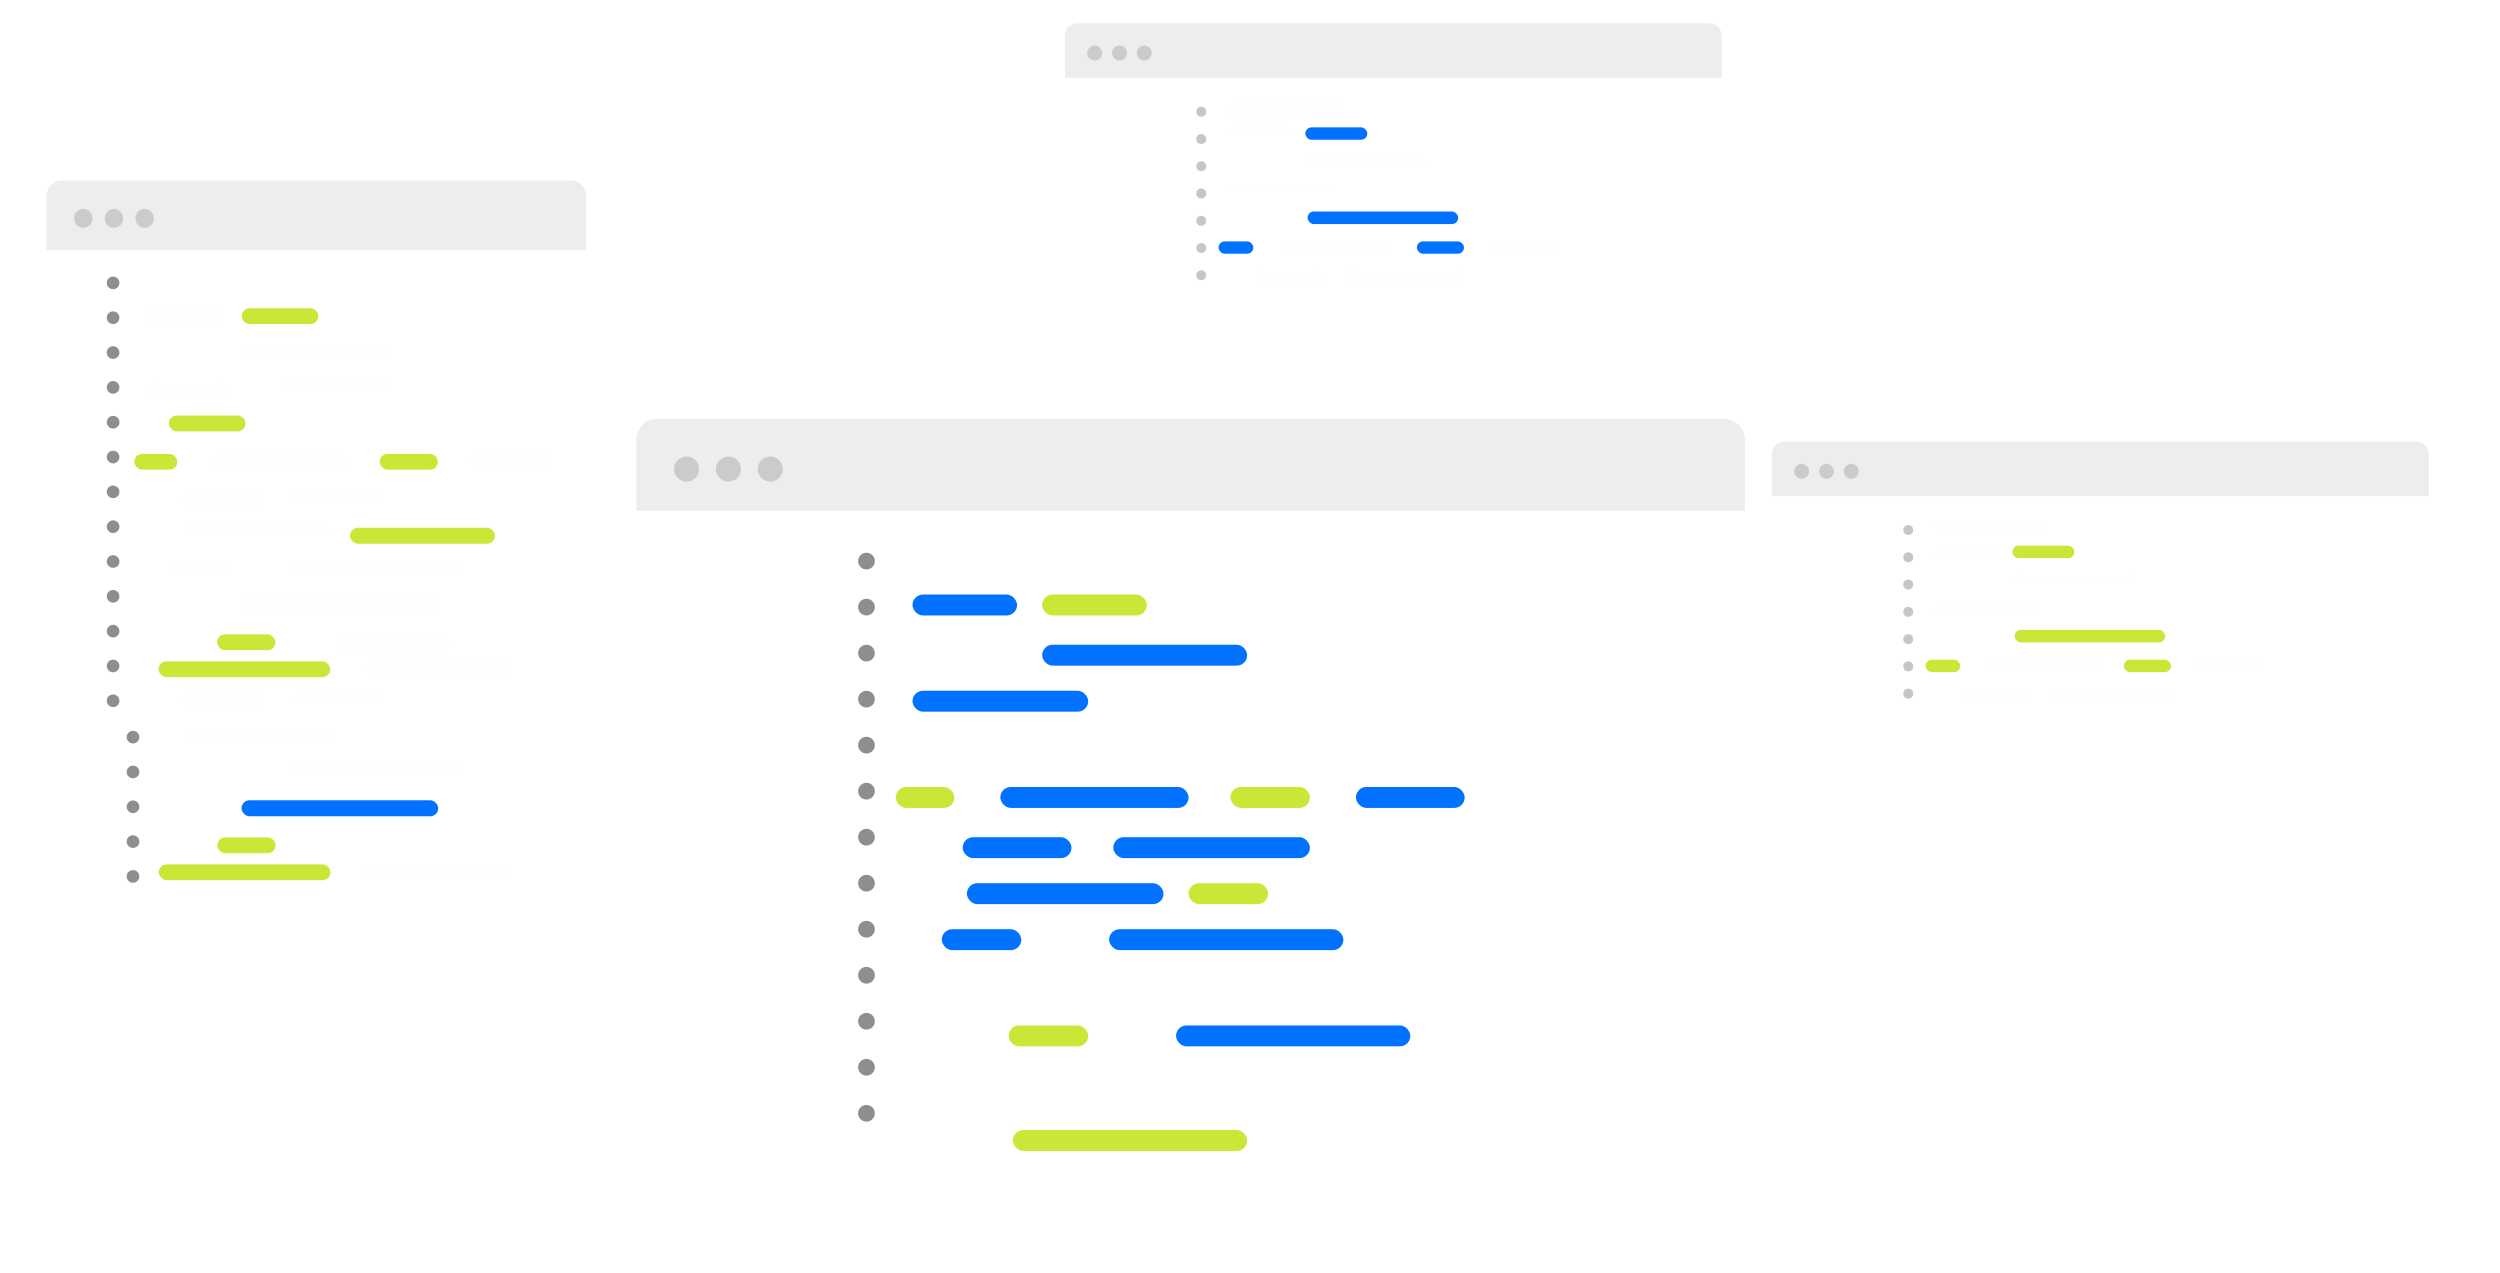 <svg width="430" height="219" viewBox="0 0 430 219" fill="none" xmlns="http://www.w3.org/2000/svg">
<g filter="url(#filter0_d_9_345)">
<rect x="4" y="27.026" width="92.833" height="125.922" rx="2.723" fill="white"/>
<path opacity="0.5" d="M4 29.748C4 28.245 5.219 27.026 6.723 27.026H94.11C95.614 27.026 96.833 28.245 96.833 29.748V38.974H4V29.748Z" fill="#BABABA" fill-opacity="0.5"/>
<ellipse cx="10.329" cy="33.56" rx="1.582" ry="1.634" fill="#CBCBCB"/>
<ellipse cx="15.603" cy="33.56" rx="1.582" ry="1.634" fill="#CBCBCB"/>
<ellipse cx="20.877" cy="33.56" rx="1.582" ry="1.634" fill="#CBCBCB"/>
<circle cx="15.453" cy="44.659" r="1.089" fill="#8E8E8E"/>
<circle cx="15.453" cy="50.649" r="1.089" fill="#8E8E8E"/>
<circle cx="15.453" cy="56.639" r="1.089" fill="#8E8E8E"/>
<circle cx="15.453" cy="62.629" r="1.089" fill="#8E8E8E"/>
<circle cx="15.453" cy="68.619" r="1.089" fill="#8E8E8E"/>
<circle cx="15.453" cy="74.609" r="1.089" fill="#8E8E8E"/>
<circle cx="15.453" cy="80.599" r="1.089" fill="#8E8E8E"/>
<circle cx="15.453" cy="86.589" r="1.089" fill="#8E8E8E"/>
<circle cx="15.453" cy="92.579" r="1.089" fill="#8E8E8E"/>
<circle cx="15.453" cy="98.569" r="1.089" fill="#8E8E8E"/>
<circle cx="15.453" cy="104.559" r="1.089" fill="#8E8E8E"/>
<circle cx="15.453" cy="110.549" r="1.089" fill="#8E8E8E"/>
<circle cx="15.453" cy="116.539" r="1.089" fill="#8E8E8E"/>
<rect x="21.22" y="49.016" width="13.185" height="2.723" rx="1.361" fill="url(#paint0_linear_9_345)" fill-opacity="0.5"/>
<rect x="44.63" y="61.034" width="18.694" height="2.757" rx="1.379" fill="url(#paint1_linear_9_345)" fill-opacity="0.5"/>
<rect x="37.569" y="55.55" width="25.842" height="2.723" rx="1.361" fill="url(#paint2_linear_9_345)" fill-opacity="0.5"/>
<rect x="21.485" y="61.953" width="13.353" height="2.757" rx="1.379" fill="url(#paint3_linear_9_345)" fill-opacity="0.5"/>
<rect x="32.295" y="74.065" width="23.733" height="2.723" rx="1.361" fill="url(#paint4_linear_9_345)" fill-opacity="0.5"/>
<rect x="37.509" y="98.719" width="33.827" height="2.757" rx="1.379" fill="url(#paint5_linear_9_345)" fill-opacity="0.5"/>
<rect x="37.545" y="133.646" width="33.827" height="2.757" rx="1.379" fill="#0072FF"/>
<rect x="77.124" y="74.065" width="13.712" height="2.723" rx="1.361" fill="url(#paint6_linear_9_345)" fill-opacity="0.5"/>
<rect x="27.549" y="80.599" width="13.712" height="2.723" rx="1.361" fill="url(#paint7_linear_9_345)" fill-opacity="0.5"/>
<rect x="27.585" y="115.527" width="13.712" height="2.723" rx="1.361" fill="url(#paint8_linear_9_345)" fill-opacity="0.5"/>
<rect x="46.411" y="80.336" width="15.133" height="2.757" rx="1.379" fill="url(#paint9_linear_9_345)" fill-opacity="0.5"/>
<rect x="46.447" y="115.263" width="15.133" height="2.757" rx="1.379" fill="url(#paint10_linear_9_345)" fill-opacity="0.5"/>
<rect x="28.076" y="86.589" width="24.788" height="2.723" rx="1.361" fill="url(#paint11_linear_9_345)" fill-opacity="0.5"/>
<rect x="28.112" y="121.517" width="24.788" height="2.723" rx="1.361" fill="url(#paint12_linear_9_345)" fill-opacity="0.5"/>
<rect x="58.873" y="109.748" width="24.788" height="2.723" rx="1.361" fill="url(#paint13_linear_9_345)" fill-opacity="0.5"/>
<rect x="58.91" y="144.676" width="24.788" height="2.723" rx="1.361" fill="url(#paint14_linear_9_345)" fill-opacity="0.5"/>
<rect x="24.912" y="92.579" width="10.021" height="2.723" rx="1.361" fill="url(#paint15_linear_9_345)" fill-opacity="0.5"/>
<rect x="46.008" y="92.579" width="29.534" height="2.723" rx="1.361" fill="url(#paint16_linear_9_345)" fill-opacity="0.5"/>
<rect x="46.044" y="127.507" width="29.534" height="2.723" rx="1.361" fill="url(#paint17_linear_9_345)" fill-opacity="0.5"/>
<rect x="54.422" y="105.153" width="18.694" height="2.757" rx="1.379" fill="url(#paint18_linear_9_345)" fill-opacity="0.5"/>
<rect x="37.569" y="49.016" width="13.185" height="2.723" rx="1.361" fill="#CAE636"/>
<rect x="25.046" y="67.468" width="13.185" height="2.723" rx="1.361" fill="#CAE636"/>
<rect x="61.302" y="74.065" width="10.021" height="2.723" rx="1.361" fill="#CAE636"/>
<rect x="56.203" y="86.77" width="24.925" height="2.757" rx="1.379" fill="#CAE636"/>
<rect x="33.35" y="105.104" width="10.021" height="2.723" rx="1.361" fill="#CAE636"/>
<rect x="33.386" y="140.031" width="10.021" height="2.723" rx="1.361" fill="#CAE636"/>
<rect x="23.266" y="109.748" width="29.534" height="2.723" rx="1.361" fill="#CAE636"/>
<rect x="23.302" y="144.676" width="29.534" height="2.723" rx="1.361" fill="#CAE636"/>
<rect x="19.11" y="74.065" width="7.384" height="2.723" rx="1.361" fill="#CAE636"/>
<circle cx="18.876" cy="122.786" r="1.089" fill="#8E8E8E"/>
<circle cx="18.876" cy="128.776" r="1.089" fill="#8E8E8E"/>
<circle cx="18.876" cy="134.766" r="1.089" fill="#8E8E8E"/>
<circle cx="18.876" cy="140.756" r="1.089" fill="#8E8E8E"/>
<circle cx="18.876" cy="146.746" r="1.089" fill="#8E8E8E"/>
</g>
<g filter="url(#filter1_d_9_345)">
<rect x="304.774" y="75.955" width="112.97" height="50.369" rx="2.132" fill="white"/>
</g>
<path opacity="0.5" d="M304.774 78.087C304.774 76.91 305.728 75.955 306.905 75.955H415.612C416.789 75.955 417.744 76.91 417.744 78.087V85.334H304.774V78.087Z" fill="#BABABA" fill-opacity="0.5"/>
<circle cx="309.889" cy="81.071" r="1.279" fill="#CBCBCB"/>
<circle cx="314.152" cy="81.071" r="1.279" fill="#CBCBCB"/>
<circle cx="318.415" cy="81.071" r="1.279" fill="#CBCBCB"/>
<circle cx="328.22" cy="91.169" r="0.853" fill="#8E8E8E" fill-opacity="0.5"/>
<circle cx="328.22" cy="95.859" r="0.853" fill="#8E8E8E" fill-opacity="0.5"/>
<circle cx="328.22" cy="100.548" r="0.853" fill="#8E8E8E" fill-opacity="0.5"/>
<circle cx="328.22" cy="105.237" r="0.853" fill="#8E8E8E" fill-opacity="0.5"/>
<circle cx="328.22" cy="109.927" r="0.853" fill="#8E8E8E" fill-opacity="0.5"/>
<circle cx="328.22" cy="114.616" r="0.853" fill="#8E8E8E" fill-opacity="0.5"/>
<circle cx="328.22" cy="119.305" r="0.853" fill="#8E8E8E" fill-opacity="0.5"/>
<rect x="332.91" y="93.86" width="10.658" height="2.132" rx="1.066" fill="url(#paint19_linear_9_345)" fill-opacity="0.5"/>
<rect x="332.836" y="89.627" width="19.428" height="2.159" rx="1.079" fill="url(#paint20_linear_9_345)" fill-opacity="0.5"/>
<rect x="346.125" y="98.976" width="20.889" height="2.132" rx="1.066" fill="url(#paint21_linear_9_345)" fill-opacity="0.5"/>
<rect x="332.91" y="103.665" width="17.905" height="2.132" rx="1.066" fill="url(#paint22_linear_9_345)" fill-opacity="0.5"/>
<rect x="341.862" y="113.47" width="19.184" height="2.132" rx="1.066" fill="url(#paint23_linear_9_345)" fill-opacity="0.5"/>
<rect x="378.098" y="113.47" width="11.084" height="2.132" rx="1.066" fill="url(#paint24_linear_9_345)" fill-opacity="0.5"/>
<rect x="338.025" y="118.586" width="11.084" height="2.132" rx="1.066" fill="url(#paint25_linear_9_345)" fill-opacity="0.5"/>
<rect x="353.372" y="118.586" width="20.036" height="2.132" rx="1.066" fill="url(#paint26_linear_9_345)" fill-opacity="0.5"/>
<rect x="346.125" y="93.86" width="10.658" height="2.132" rx="1.066" fill="#CAE636"/>
<rect x="346.508" y="108.335" width="25.904" height="2.159" rx="1.079" fill="#CAE636"/>
<rect x="365.309" y="113.47" width="8.1" height="2.132" rx="1.066" fill="#CAE636"/>
<rect x="331.204" y="113.47" width="5.968" height="2.132" rx="1.066" fill="#CAE636"/>
<g filter="url(#filter2_d_9_345)">
<rect x="183.169" y="4" width="112.97" height="50.369" rx="2.132" fill="white"/>
</g>
<path opacity="0.5" d="M183.169 6.132C183.169 4.954 184.123 4 185.301 4H294.008C295.185 4 296.139 4.954 296.139 6.132V13.379H183.169V6.132Z" fill="#BABABA" fill-opacity="0.5"/>
<circle cx="188.285" cy="9.116" r="1.279" fill="#CBCBCB"/>
<circle cx="192.548" cy="9.116" r="1.279" fill="#CBCBCB"/>
<circle cx="196.811" cy="9.116" r="1.279" fill="#CBCBCB"/>
<circle cx="206.616" cy="19.214" r="0.853" fill="#8E8E8E" fill-opacity="0.5"/>
<circle cx="206.616" cy="23.903" r="0.853" fill="#8E8E8E" fill-opacity="0.5"/>
<circle cx="206.616" cy="28.593" r="0.853" fill="#8E8E8E" fill-opacity="0.5"/>
<circle cx="206.616" cy="33.282" r="0.853" fill="#8E8E8E" fill-opacity="0.5"/>
<circle cx="206.616" cy="37.971" r="0.853" fill="#8E8E8E" fill-opacity="0.5"/>
<circle cx="206.616" cy="42.66" r="0.853" fill="#8E8E8E" fill-opacity="0.5"/>
<circle cx="206.616" cy="47.35" r="0.853" fill="#8E8E8E" fill-opacity="0.5"/>
<rect x="211.305" y="21.905" width="10.658" height="2.132" rx="1.066" fill="url(#paint27_linear_9_345)" fill-opacity="0.5"/>
<rect x="211.232" y="17.672" width="19.428" height="2.159" rx="1.079" fill="url(#paint28_linear_9_345)" fill-opacity="0.5"/>
<rect x="224.52" y="27.02" width="20.889" height="2.132" rx="1.066" fill="url(#paint29_linear_9_345)" fill-opacity="0.5"/>
<rect x="211.305" y="31.71" width="17.905" height="2.132" rx="1.066" fill="url(#paint30_linear_9_345)" fill-opacity="0.5"/>
<rect x="220.257" y="41.515" width="19.184" height="2.132" rx="1.066" fill="url(#paint31_linear_9_345)" fill-opacity="0.5"/>
<rect x="256.493" y="41.515" width="11.084" height="2.132" rx="1.066" fill="url(#paint32_linear_9_345)" fill-opacity="0.5"/>
<rect x="216.421" y="46.63" width="11.084" height="2.132" rx="1.066" fill="url(#paint33_linear_9_345)" fill-opacity="0.5"/>
<rect x="231.767" y="46.63" width="20.036" height="2.132" rx="1.066" fill="url(#paint34_linear_9_345)" fill-opacity="0.5"/>
<rect x="224.52" y="21.905" width="10.658" height="2.132" rx="1.066" fill="#0072FF"/>
<rect x="224.903" y="36.38" width="25.904" height="2.159" rx="1.079" fill="#0072FF"/>
<rect x="243.704" y="41.515" width="8.1" height="2.132" rx="1.066" fill="#0072FF"/>
<rect x="209.6" y="41.515" width="5.968" height="2.132" rx="1.066" fill="#0072FF"/>
<g filter="url(#filter3_d_9_345)">
<rect x="105.457" y="68.04" width="190.682" height="138.154" rx="3.598" fill="white"/>
<path opacity="0.5" d="M105.457 71.638C105.457 69.651 107.068 68.04 109.055 68.04H292.541C294.528 68.04 296.139 69.651 296.139 71.638V83.871H105.457V71.638Z" fill="#BABABA" fill-opacity="0.5"/>
<circle cx="114.092" cy="76.675" r="2.159" fill="#CBCBCB"/>
<circle cx="121.287" cy="76.675" r="2.159" fill="#CBCBCB"/>
<circle cx="128.483" cy="76.675" r="2.159" fill="#CBCBCB"/>
<circle cx="145.033" cy="92.505" r="1.439" fill="#8E8E8E"/>
<circle cx="145.033" cy="100.42" r="1.439" fill="#8E8E8E"/>
<circle cx="145.033" cy="108.335" r="1.439" fill="#8E8E8E"/>
<circle cx="145.033" cy="116.25" r="1.439" fill="#8E8E8E"/>
<circle cx="145.033" cy="124.166" r="1.439" fill="#8E8E8E"/>
<circle cx="145.033" cy="132.081" r="1.439" fill="#8E8E8E"/>
<circle cx="145.033" cy="139.996" r="1.439" fill="#8E8E8E"/>
<circle cx="145.033" cy="147.911" r="1.439" fill="#8E8E8E"/>
<circle cx="145.033" cy="155.826" r="1.439" fill="#8E8E8E"/>
<circle cx="145.033" cy="163.741" r="1.439" fill="#8E8E8E"/>
<circle cx="145.033" cy="171.656" r="1.439" fill="#8E8E8E"/>
<circle cx="145.033" cy="179.571" r="1.439" fill="#8E8E8E"/>
<circle cx="145.033" cy="187.486" r="1.439" fill="#8E8E8E"/>
<rect x="152.948" y="98.262" width="17.989" height="3.598" rx="1.799" fill="#0072FF"/>
<rect x="175.254" y="106.896" width="35.258" height="3.598" rx="1.799" fill="#0072FF"/>
<rect x="152.948" y="114.811" width="30.221" height="3.598" rx="1.799" fill="#0072FF"/>
<rect x="168.058" y="131.361" width="32.38" height="3.598" rx="1.799" fill="#0072FF"/>
<rect x="229.22" y="131.361" width="18.708" height="3.598" rx="1.799" fill="#0072FF"/>
<rect x="161.582" y="139.996" width="18.708" height="3.598" rx="1.799" fill="#0072FF"/>
<rect x="187.486" y="139.996" width="33.819" height="3.598" rx="1.799" fill="#0072FF"/>
<rect x="162.302" y="147.911" width="33.819" height="3.598" rx="1.799" fill="#0072FF"/>
<rect x="157.985" y="155.826" width="13.671" height="3.598" rx="1.799" fill="#0072FF"/>
<rect x="186.767" y="155.826" width="40.295" height="3.598" rx="1.799" fill="#0072FF"/>
<rect x="198.28" y="172.376" width="40.295" height="3.598" rx="1.799" fill="#0072FF"/>
<rect x="175.254" y="98.262" width="17.989" height="3.598" rx="1.799" fill="#CAE636"/>
<rect x="207.634" y="131.361" width="13.671" height="3.598" rx="1.799" fill="#CAE636"/>
<rect x="200.438" y="147.911" width="13.671" height="3.598" rx="1.799" fill="#CAE636"/>
<rect x="169.497" y="172.376" width="13.671" height="3.598" rx="1.799" fill="#CAE636"/>
<rect x="170.217" y="190.365" width="40.295" height="3.598" rx="1.799" fill="#CAE636"/>
<rect x="150.07" y="131.361" width="10.074" height="3.598" rx="1.799" fill="#CAE636"/>
</g>
<defs>
<filter id="filter0_d_9_345" x="-3.05176e-05" y="23.026" width="108.833" height="141.922" filterUnits="userSpaceOnUse" color-interpolation-filters="sRGB">
<feFlood flood-opacity="0" result="BackgroundImageFix"/>
<feColorMatrix in="SourceAlpha" type="matrix" values="0 0 0 0 0 0 0 0 0 0 0 0 0 0 0 0 0 0 127 0" result="hardAlpha"/>
<feOffset dx="4" dy="4"/>
<feGaussianBlur stdDeviation="4"/>
<feComposite in2="hardAlpha" operator="out"/>
<feColorMatrix type="matrix" values="0 0 0 0 0 0 0 0 0 0 0 0 0 0 0 0 0 0 0.25 0"/>
<feBlend mode="normal" in2="BackgroundImageFix" result="effect1_dropShadow_9_345"/>
<feBlend mode="normal" in="SourceGraphic" in2="effect1_dropShadow_9_345" result="shape"/>
</filter>
<filter id="filter1_d_9_345" x="300.774" y="71.955" width="128.97" height="66.369" filterUnits="userSpaceOnUse" color-interpolation-filters="sRGB">
<feFlood flood-opacity="0" result="BackgroundImageFix"/>
<feColorMatrix in="SourceAlpha" type="matrix" values="0 0 0 0 0 0 0 0 0 0 0 0 0 0 0 0 0 0 127 0" result="hardAlpha"/>
<feOffset dx="4" dy="4"/>
<feGaussianBlur stdDeviation="4"/>
<feComposite in2="hardAlpha" operator="out"/>
<feColorMatrix type="matrix" values="0 0 0 0 0 0 0 0 0 0 0 0 0 0 0 0 0 0 0.25 0"/>
<feBlend mode="normal" in2="BackgroundImageFix" result="effect1_dropShadow_9_345"/>
<feBlend mode="normal" in="SourceGraphic" in2="effect1_dropShadow_9_345" result="shape"/>
</filter>
<filter id="filter2_d_9_345" x="179.169" y="0" width="128.97" height="66.369" filterUnits="userSpaceOnUse" color-interpolation-filters="sRGB">
<feFlood flood-opacity="0" result="BackgroundImageFix"/>
<feColorMatrix in="SourceAlpha" type="matrix" values="0 0 0 0 0 0 0 0 0 0 0 0 0 0 0 0 0 0 127 0" result="hardAlpha"/>
<feOffset dx="4" dy="4"/>
<feGaussianBlur stdDeviation="4"/>
<feComposite in2="hardAlpha" operator="out"/>
<feColorMatrix type="matrix" values="0 0 0 0 0 0 0 0 0 0 0 0 0 0 0 0 0 0 0.25 0"/>
<feBlend mode="normal" in2="BackgroundImageFix" result="effect1_dropShadow_9_345"/>
<feBlend mode="normal" in="SourceGraphic" in2="effect1_dropShadow_9_345" result="shape"/>
</filter>
<filter id="filter3_d_9_345" x="101.457" y="64.04" width="206.682" height="154.154" filterUnits="userSpaceOnUse" color-interpolation-filters="sRGB">
<feFlood flood-opacity="0" result="BackgroundImageFix"/>
<feColorMatrix in="SourceAlpha" type="matrix" values="0 0 0 0 0 0 0 0 0 0 0 0 0 0 0 0 0 0 127 0" result="hardAlpha"/>
<feOffset dx="4" dy="4"/>
<feGaussianBlur stdDeviation="4"/>
<feComposite in2="hardAlpha" operator="out"/>
<feColorMatrix type="matrix" values="0 0 0 0 0 0 0 0 0 0 0 0 0 0 0 0 0 0 0.25 0"/>
<feBlend mode="normal" in2="BackgroundImageFix" result="effect1_dropShadow_9_345"/>
<feBlend mode="normal" in="SourceGraphic" in2="effect1_dropShadow_9_345" result="shape"/>
</filter>
<linearGradient id="paint0_linear_9_345" x1="27.812" y1="49.016" x2="27.812" y2="51.739" gradientUnits="userSpaceOnUse">
<stop stop-color="#CAE636" stop-opacity="0.03"/>
<stop offset="1" stop-color="#FFB5B5" stop-opacity="0"/>
</linearGradient>
<linearGradient id="paint1_linear_9_345" x1="53.977" y1="61.034" x2="53.977" y2="63.791" gradientUnits="userSpaceOnUse">
<stop stop-color="#CAE636" stop-opacity="0.03"/>
<stop offset="1" stop-color="#FFB5B5" stop-opacity="0"/>
</linearGradient>
<linearGradient id="paint2_linear_9_345" x1="50.49" y1="55.55" x2="50.49" y2="58.273" gradientUnits="userSpaceOnUse">
<stop stop-color="#CAE636" stop-opacity="0.03"/>
<stop offset="1" stop-color="#FFB5B5" stop-opacity="0"/>
</linearGradient>
<linearGradient id="paint3_linear_9_345" x1="28.162" y1="61.953" x2="28.162" y2="64.71" gradientUnits="userSpaceOnUse">
<stop stop-color="#CAE636" stop-opacity="0.03"/>
<stop offset="1" stop-color="#FFB5B5" stop-opacity="0"/>
</linearGradient>
<linearGradient id="paint4_linear_9_345" x1="44.162" y1="74.065" x2="44.162" y2="76.788" gradientUnits="userSpaceOnUse">
<stop stop-color="#CAE636" stop-opacity="0.03"/>
<stop offset="1" stop-color="#FFB5B5" stop-opacity="0"/>
</linearGradient>
<linearGradient id="paint5_linear_9_345" x1="54.422" y1="98.719" x2="54.422" y2="101.476" gradientUnits="userSpaceOnUse">
<stop stop-color="#CAE636" stop-opacity="0.03"/>
<stop offset="1" stop-color="#FFB5B5" stop-opacity="0"/>
</linearGradient>
<linearGradient id="paint6_linear_9_345" x1="83.98" y1="74.065" x2="83.98" y2="76.788" gradientUnits="userSpaceOnUse">
<stop stop-color="#CAE636" stop-opacity="0.03"/>
<stop offset="1" stop-color="#FFB5B5" stop-opacity="0"/>
</linearGradient>
<linearGradient id="paint7_linear_9_345" x1="34.405" y1="80.599" x2="34.405" y2="83.322" gradientUnits="userSpaceOnUse">
<stop stop-color="#CAE636" stop-opacity="0.03"/>
<stop offset="1" stop-color="#FFB5B5" stop-opacity="0"/>
</linearGradient>
<linearGradient id="paint8_linear_9_345" x1="34.441" y1="115.527" x2="34.441" y2="118.249" gradientUnits="userSpaceOnUse">
<stop stop-color="#CAE636" stop-opacity="0.03"/>
<stop offset="1" stop-color="#FFB5B5" stop-opacity="0"/>
</linearGradient>
<linearGradient id="paint9_linear_9_345" x1="53.977" y1="80.336" x2="53.977" y2="83.093" gradientUnits="userSpaceOnUse">
<stop stop-color="#CAE636" stop-opacity="0.03"/>
<stop offset="1" stop-color="#FFB5B5" stop-opacity="0"/>
</linearGradient>
<linearGradient id="paint10_linear_9_345" x1="54.014" y1="115.263" x2="54.014" y2="118.02" gradientUnits="userSpaceOnUse">
<stop stop-color="#CAE636" stop-opacity="0.03"/>
<stop offset="1" stop-color="#FFB5B5" stop-opacity="0"/>
</linearGradient>
<linearGradient id="paint11_linear_9_345" x1="40.47" y1="86.589" x2="40.47" y2="89.312" gradientUnits="userSpaceOnUse">
<stop stop-color="#CAE636" stop-opacity="0.03"/>
<stop offset="1" stop-color="#FFB5B5" stop-opacity="0"/>
</linearGradient>
<linearGradient id="paint12_linear_9_345" x1="40.506" y1="121.517" x2="40.506" y2="124.239" gradientUnits="userSpaceOnUse">
<stop stop-color="#CAE636" stop-opacity="0.03"/>
<stop offset="1" stop-color="#FFB5B5" stop-opacity="0"/>
</linearGradient>
<linearGradient id="paint13_linear_9_345" x1="71.267" y1="109.748" x2="71.267" y2="112.471" gradientUnits="userSpaceOnUse">
<stop stop-color="#CAE636" stop-opacity="0.03"/>
<stop offset="1" stop-color="#FFB5B5" stop-opacity="0"/>
</linearGradient>
<linearGradient id="paint14_linear_9_345" x1="71.303" y1="144.676" x2="71.303" y2="147.398" gradientUnits="userSpaceOnUse">
<stop stop-color="#CAE636" stop-opacity="0.03"/>
<stop offset="1" stop-color="#FFB5B5" stop-opacity="0"/>
</linearGradient>
<linearGradient id="paint15_linear_9_345" x1="29.922" y1="92.579" x2="29.922" y2="95.302" gradientUnits="userSpaceOnUse">
<stop stop-color="#CAE636" stop-opacity="0.03"/>
<stop offset="1" stop-color="#FFB5B5" stop-opacity="0"/>
</linearGradient>
<linearGradient id="paint16_linear_9_345" x1="60.775" y1="92.579" x2="60.775" y2="95.302" gradientUnits="userSpaceOnUse">
<stop stop-color="#CAE636" stop-opacity="0.03"/>
<stop offset="1" stop-color="#FFB5B5" stop-opacity="0"/>
</linearGradient>
<linearGradient id="paint17_linear_9_345" x1="60.811" y1="127.507" x2="60.811" y2="130.229" gradientUnits="userSpaceOnUse">
<stop stop-color="#CAE636" stop-opacity="0.03"/>
<stop offset="1" stop-color="#FFB5B5" stop-opacity="0"/>
</linearGradient>
<linearGradient id="paint18_linear_9_345" x1="63.769" y1="105.153" x2="63.769" y2="107.91" gradientUnits="userSpaceOnUse">
<stop stop-color="#CAE636" stop-opacity="0.03"/>
<stop offset="1" stop-color="#FFB5B5" stop-opacity="0"/>
</linearGradient>
<linearGradient id="paint19_linear_9_345" x1="338.239" y1="93.86" x2="338.239" y2="95.992" gradientUnits="userSpaceOnUse">
<stop stop-color="#CAE636" stop-opacity="0.03"/>
<stop offset="1" stop-color="#FFB5B5" stop-opacity="0"/>
</linearGradient>
<linearGradient id="paint20_linear_9_345" x1="342.55" y1="89.627" x2="342.55" y2="91.786" gradientUnits="userSpaceOnUse">
<stop stop-color="#CAE636" stop-opacity="0.03"/>
<stop offset="1" stop-color="#FFB5B5" stop-opacity="0"/>
</linearGradient>
<linearGradient id="paint21_linear_9_345" x1="356.569" y1="98.976" x2="356.569" y2="101.107" gradientUnits="userSpaceOnUse">
<stop stop-color="#CAE636" stop-opacity="0.03"/>
<stop offset="1" stop-color="#FFB5B5" stop-opacity="0"/>
</linearGradient>
<linearGradient id="paint22_linear_9_345" x1="341.862" y1="103.665" x2="341.862" y2="105.797" gradientUnits="userSpaceOnUse">
<stop stop-color="#CAE636" stop-opacity="0.03"/>
<stop offset="1" stop-color="#FFB5B5" stop-opacity="0"/>
</linearGradient>
<linearGradient id="paint23_linear_9_345" x1="351.454" y1="113.47" x2="351.454" y2="115.602" gradientUnits="userSpaceOnUse">
<stop stop-color="#CAE636" stop-opacity="0.03"/>
<stop offset="1" stop-color="#FFB5B5" stop-opacity="0"/>
</linearGradient>
<linearGradient id="paint24_linear_9_345" x1="383.64" y1="113.47" x2="383.64" y2="115.602" gradientUnits="userSpaceOnUse">
<stop stop-color="#CAE636" stop-opacity="0.03"/>
<stop offset="1" stop-color="#FFB5B5" stop-opacity="0"/>
</linearGradient>
<linearGradient id="paint25_linear_9_345" x1="343.567" y1="118.586" x2="343.567" y2="120.717" gradientUnits="userSpaceOnUse">
<stop stop-color="#CAE636" stop-opacity="0.03"/>
<stop offset="1" stop-color="#FFB5B5" stop-opacity="0"/>
</linearGradient>
<linearGradient id="paint26_linear_9_345" x1="363.39" y1="118.586" x2="363.39" y2="120.717" gradientUnits="userSpaceOnUse">
<stop stop-color="#CAE636" stop-opacity="0.03"/>
<stop offset="1" stop-color="#FFB5B5" stop-opacity="0"/>
</linearGradient>
<linearGradient id="paint27_linear_9_345" x1="216.634" y1="21.905" x2="216.634" y2="24.036" gradientUnits="userSpaceOnUse">
<stop stop-color="#CAE636" stop-opacity="0.03"/>
<stop offset="1" stop-color="#FFB5B5" stop-opacity="0"/>
</linearGradient>
<linearGradient id="paint28_linear_9_345" x1="220.946" y1="17.672" x2="220.946" y2="19.83" gradientUnits="userSpaceOnUse">
<stop stop-color="#CAE636" stop-opacity="0.03"/>
<stop offset="1" stop-color="#FFB5B5" stop-opacity="0"/>
</linearGradient>
<linearGradient id="paint29_linear_9_345" x1="234.965" y1="27.02" x2="234.965" y2="29.152" gradientUnits="userSpaceOnUse">
<stop stop-color="#CAE636" stop-opacity="0.03"/>
<stop offset="1" stop-color="#FFB5B5" stop-opacity="0"/>
</linearGradient>
<linearGradient id="paint30_linear_9_345" x1="220.257" y1="31.71" x2="220.257" y2="33.841" gradientUnits="userSpaceOnUse">
<stop stop-color="#CAE636" stop-opacity="0.03"/>
<stop offset="1" stop-color="#FFB5B5" stop-opacity="0"/>
</linearGradient>
<linearGradient id="paint31_linear_9_345" x1="229.849" y1="41.515" x2="229.849" y2="43.646" gradientUnits="userSpaceOnUse">
<stop stop-color="#CAE636" stop-opacity="0.03"/>
<stop offset="1" stop-color="#FFB5B5" stop-opacity="0"/>
</linearGradient>
<linearGradient id="paint32_linear_9_345" x1="262.035" y1="41.515" x2="262.035" y2="43.646" gradientUnits="userSpaceOnUse">
<stop stop-color="#CAE636" stop-opacity="0.03"/>
<stop offset="1" stop-color="#FFB5B5" stop-opacity="0"/>
</linearGradient>
<linearGradient id="paint33_linear_9_345" x1="221.962" y1="46.63" x2="221.962" y2="48.762" gradientUnits="userSpaceOnUse">
<stop stop-color="#CAE636" stop-opacity="0.03"/>
<stop offset="1" stop-color="#FFB5B5" stop-opacity="0"/>
</linearGradient>
<linearGradient id="paint34_linear_9_345" x1="241.786" y1="46.63" x2="241.786" y2="48.762" gradientUnits="userSpaceOnUse">
<stop stop-color="#CAE636" stop-opacity="0.03"/>
<stop offset="1" stop-color="#FFB5B5" stop-opacity="0"/>
</linearGradient>
</defs>
</svg>
